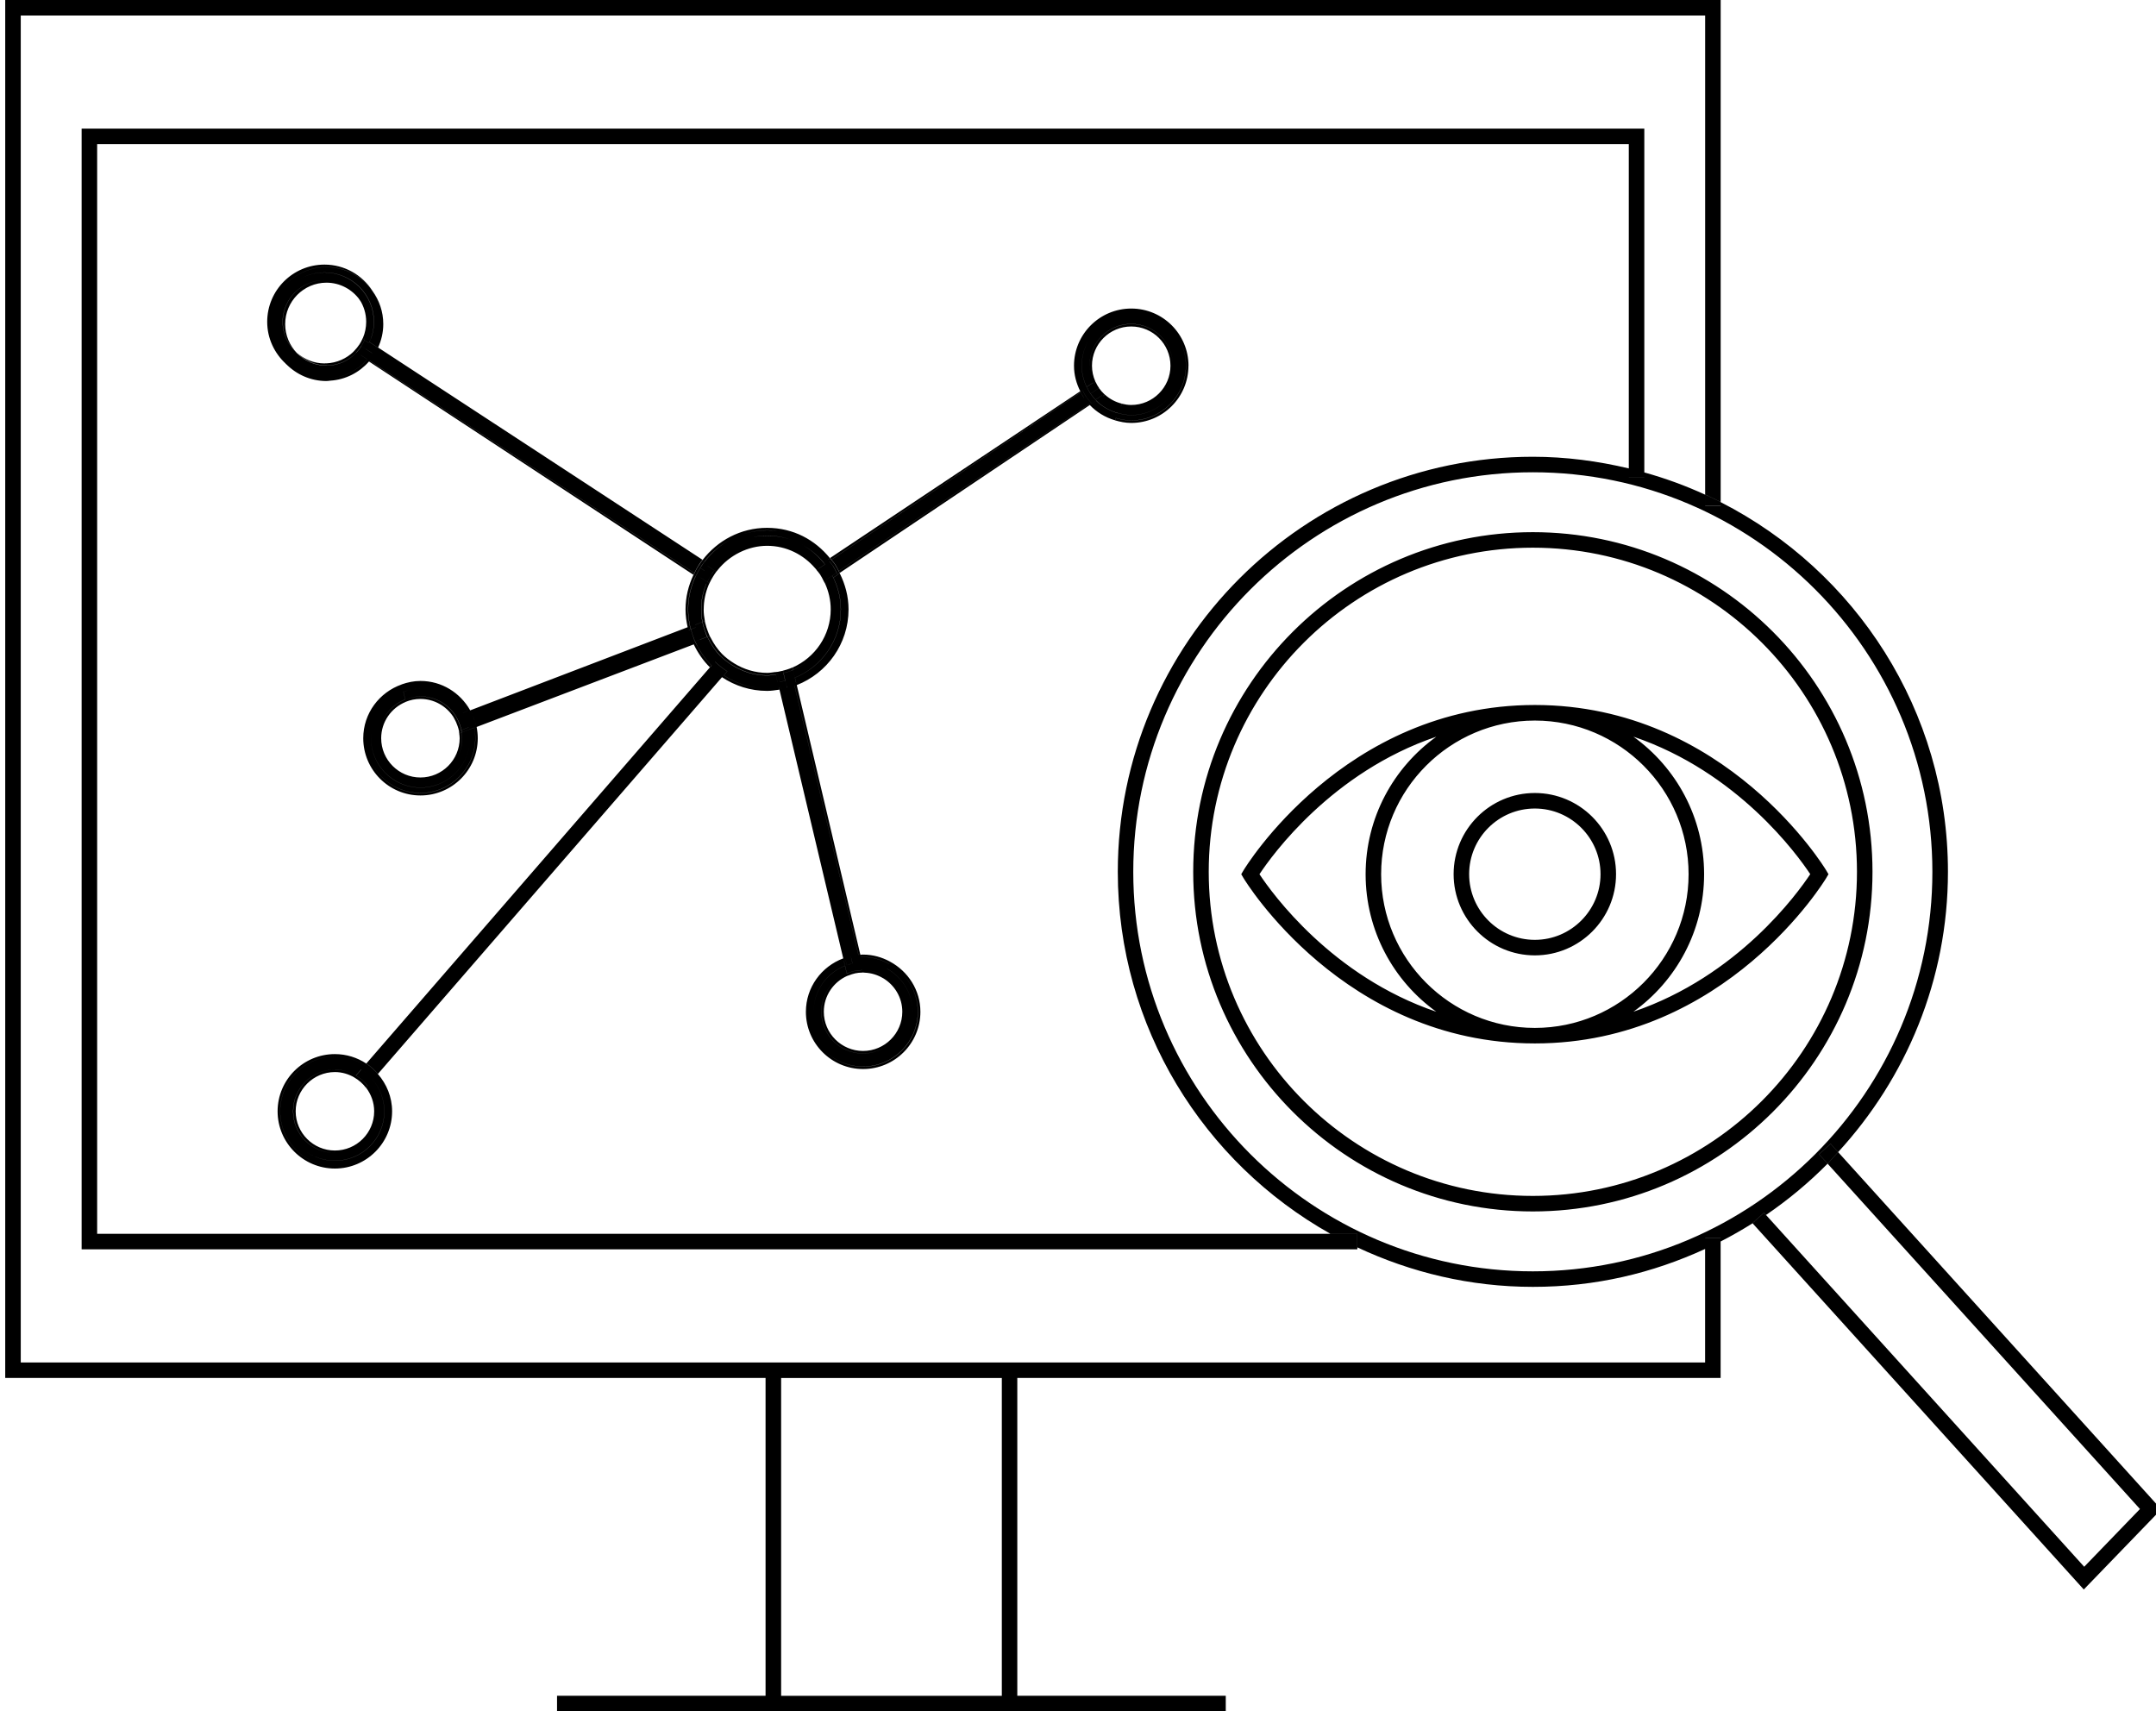 <?xml version="1.0" encoding="UTF-8"?><svg id="Vrstva_1" xmlns="http://www.w3.org/2000/svg" viewBox="0 0 412.55 327.45"><defs><style>.cls-1{stroke-width:0px;}</style></defs><path class="cls-1" d="m337.54,232.07l.38.42c4.24-2.89,8.19-6.18,11.79-9.82l-1.63-1.8,2.21-1.99,1.43,1.58c13-14.15,21.02-32.95,21.02-53.64,0-30.85-17.72-57.59-43.48-70.73v.69h-2.97v-2.12c-3.74-1.72-7.62-3.14-11.65-4.26v.87h-2.97v-1.64c-5.9-1.4-12.03-2.23-18.35-2.23-43.8,0-79.43,35.63-79.43,79.42,0,29.74,16.45,55.67,40.71,69.28h5.14v2.59c10.22,4.79,21.57,7.55,33.58,7.55s22.91-2.64,32.97-7.26v-2.14h2.97v.71c2.09-1.07,4.11-2.23,6.09-3.47l-.02-.02,2.21-1.99Zm-44.23,11.2c-42.16,0-76.46-34.3-76.46-76.45s34.3-76.45,76.46-76.45,76.45,34.3,76.45,76.45-34.3,76.45-76.45,76.45Zm0-141.44c-35.84,0-64.99,29.16-64.99,64.99s29.16,64.99,64.99,64.99,64.99-29.15,64.99-64.99-29.15-64.99-64.99-64.99Zm0,127.01c-34.2,0-62.02-27.82-62.02-62.02s27.82-62.02,62.02-62.02,62.02,27.82,62.02,62.02-27.82,62.02-62.02,62.02Zm32.97,31.87H3.97V2.97h322.31v91.67c1,.46,1.99.93,2.97,1.43V0H1v263.67h145.49v60.81h-39.9v2.97h127.96v-2.97h-39.89v-60.81h134.58v-26.13c-.98.5-1.97.97-2.97,1.43v21.73Zm-134.58,63.78h-42.23v-60.81h42.23v60.81Zm157.73-157.97c-.19-.32-19.14-31.6-55.71-31.62h-.05c-36.58.01-55.52,31.3-55.71,31.62l-.45.76.45.76c.19.32,19.13,31.61,55.71,31.62h.05c36.58-.01,55.53-31.31,55.71-31.62l.45-.76-.45-.76Zm-108.43.76c2.42-3.66,13.85-19.53,33.84-26.31-8.19,5.89-13.53,15.48-13.53,26.31s5.34,20.44,13.53,26.32c-19.99-6.78-31.42-22.66-33.84-26.32Zm52.69,29.41h-.02c-16.21-.01-29.39-13.2-29.39-29.41s13.18-29.39,29.39-29.4h.05c16.21.02,29.39,13.2,29.39,29.4s-13.19,29.4-29.39,29.41h-.02Zm18.86-3.1c8.19-5.88,13.53-15.49,13.53-26.32s-5.34-20.43-13.53-26.31c19.99,6.78,31.42,22.65,33.84,26.31-2.42,3.66-13.85,19.53-33.84,26.32Zm2.09-168.98v65.77c-.98-.27-1.97-.53-2.97-.77V27.58H18.59v208.51h236c1.67.94,3.4,1.77,5.14,2.59v.38H15.62V24.61h299.02Zm-20.95,127.13c-8.57,0-15.54,6.97-15.54,15.53s6.97,15.54,15.54,15.54,15.54-6.97,15.54-15.54-6.97-15.53-15.54-15.53Zm0,28.1c-6.93,0-12.57-5.64-12.57-12.57s5.64-12.56,12.57-12.56,12.57,5.64,12.57,12.56-5.64,12.57-12.57,12.57Zm58.03,40.61l61.83,68.36-14.82,15.34-63.38-70.08c.85-.54,1.74-1.03,2.57-1.59l60.89,67.32,10.67-11.05-59.77-66.08c.7-.71,1.34-1.48,2.01-2.21Zm-91.99,18.23c-1.74-.82-3.47-1.65-5.14-2.59h5.14v2.59Zm51.94-149.07c1,.24,1.99.49,2.97.77v.87h-2.97v-1.64Zm38.62,129.25l1.43,1.58c-.67.73-1.31,1.5-2.01,2.21l-1.63-1.8,2.21-1.99Zm-12.37,13.61c-.83.57-1.71,1.06-2.57,1.59l-.02-.02,2.21-1.99.38.42Zm-8.66,4.35v.71c-.98.5-1.97.97-2.97,1.43v-2.14h2.97Zm-2.97-142.19c1,.46,1.99.93,2.97,1.43v.69h-2.97v-2.12Zm-193.75,28.21c.07.16.17.3.24.45l-41.59,15.82c-.03-.14-.09-.28-.12-.42l41.47-15.85Zm-60.3-56.16c.03-.06.07-.12.1-.19l62.09,40.63c-.08.1-.16.19-.24.29l-61.95-40.73Zm17.93,69.64c-.07-.13-.14-.26-.21-.39l41.64-15.92c.04.17.11.32.15.49l-41.59,15.82Zm42.69-26.67c-.06.11-.13.22-.18.33l-62.09-40.82c.05-.05.09-.11.13-.16l62.13,40.66Zm-61.23-41.85c.23-.36.42-.74.61-1.12l61.95,40.73c-.22.3-.42.61-.62.93l-61.94-40.54Zm60.57,54.12c.11.31.21.62.34.92l-41.47,15.85c-.08-.34-.2-.67-.31-1.01l41.44-15.76Zm-.44-1.42c.13.48.27.96.44,1.42l-41.44,15.76c-.17-.47-.36-.92-.59-1.37l41.59-15.82Zm1.81-12.16c-.26.42-.49.86-.71,1.31l-62.13-40.66c.32-.38.63-.77.9-1.19l61.94,40.54Zm28.13,74.95c-.11.04-.23.07-.34.11l-12.22-51.5c.14-.02.3-.02.44-.04l12.13,51.44Zm-2.6-76.2c-.08-.11-.17-.21-.26-.32l47.86-31.9c.03.06.07.12.1.19l-47.7,32.03Zm-7.08,24.08c.14-.05.29-.08.43-.13l12.19,51.7c-.12,0-.24.03-.36.04l-12.25-51.61Zm56.37-53.84c.05.05.09.12.14.17l-47.84,32.12c-.06-.12-.13-.24-.2-.36l47.9-31.93Zm-48.61,30.62c-.2-.3-.45-.56-.67-.85l47.7-32.03c.2.38.38.76.63,1.11l-47.66,31.77Zm3.01,75.01c-.37.08-.72.22-1.08.34l-12.13-51.44c.35-.06.68-.16,1.02-.24l12.19,51.35Zm-12.19-51.35c.49-.12.96-.28,1.42-.44l12.25,51.61c-.5.04-1,.08-1.49.19l-12.19-51.35Zm56.84-55.44c.28.41.62.78.95,1.15l-47.9,31.93c-.23-.44-.44-.9-.71-1.31l47.66-31.77Zm19.97-6.19c0,6.04-4.91,10.95-10.95,10.95-1.09,0-2.12-.21-3.11-.5l.18-.43c.94.28,1.91.47,2.93.47,5.78,0,10.48-4.7,10.48-10.48s-4.7-10.48-10.48-10.48-10.48,4.7-10.48,10.48c0,1.67.43,3.23,1.13,4.63l-.39.26c-.75-1.48-1.21-3.12-1.21-4.89,0-6.04,4.91-10.95,10.96-10.95s10.95,4.91,10.95,10.95Zm-13.89,10.01l-.18.43c-1.86-.55-3.52-1.56-4.82-2.93l.39-.26c1.25,1.3,2.83,2.24,4.61,2.76Zm-6.71-4.93c-.03-.06-.07-.12-.1-.19l.39-.26c.03.06.07.12.1.19l-.39.26Zm1.97,2c.05.05.09.12.14.17l-.39.26c-.05-.05-.09-.11-.14-.17l.39-.26Zm-1.34-.89c-.24-.35-.43-.74-.63-1.11l.39-.26c.2.38.39.76.63,1.12l-.39.26Zm.39-.26c.28.41.61.79.95,1.15l-.39.26c-.34-.37-.67-.74-.95-1.15l.39-.26Zm1.74-2.95l-.39.26c-.45-.99-.71-2.09-.71-3.24,0-4.4,3.58-7.98,7.99-7.98s7.98,3.58,7.98,7.98-3.58,7.98-7.98,7.98c-.68,0-1.34-.11-1.97-.28l.18-.43c.58.14,1.17.24,1.79.24,4.14,0,7.51-3.37,7.51-7.51s-3.37-7.51-7.51-7.51-7.51,3.37-7.51,7.51c0,1.06.23,2.07.63,2.98Zm5.09,4.28l-.18.43c-1.31-.34-2.48-.98-3.44-1.87l.41-.27c.9.82,2,1.41,3.22,1.71Zm-5-4.11l-.39.26c-.03-.06-.07-.12-.1-.18l.39-.26c.03.06.07.12.1.18Zm1.78,2.39l-.41.27c-.05-.05-.12-.09-.17-.14l.41-.27c.05.05.11.09.16.14Zm-1.14-1.27l-.39.26c-.25-.35-.45-.73-.63-1.12l.39-.26c.18.39.39.77.64,1.12Zm.57,1.41c-.36-.35-.68-.73-.96-1.14l.39-.26c.29.41.62.79.98,1.13l-.41.27Zm-2.93-1.62l-.84.56c-.7-1.4-1.13-2.96-1.13-4.63,0-5.78,4.7-10.48,10.48-10.48s10.48,4.7,10.48,10.48-4.7,10.48-10.48,10.48c-1.03,0-2-.19-2.93-.47l.39-.94c.81.23,1.66.39,2.54.39,5.23,0,9.47-4.24,9.47-9.46s-4.24-9.46-9.47-9.46-9.47,4.24-9.47,9.46c0,1.46.36,2.83.95,4.07Zm5.97,5.01l-.39.94c-1.77-.52-3.36-1.46-4.61-2.76l.84-.56c1.13,1.13,2.57,1.94,4.15,2.39Zm-6.71-4.26c-.03-.06-.07-.12-.1-.19l.84-.56c.03.06.07.12.1.18l-.84.56Zm2.56,1.87l-.84.56c-.05-.05-.09-.11-.14-.17l.84-.56c.05.05.09.11.14.16Zm-1.93-.76c-.24-.35-.43-.74-.63-1.12l.84-.56c.19.38.39.77.63,1.12l-.84.56Zm.84-.56c.28.41.61.79.95,1.15l-.84.56c-.34-.37-.67-.74-.95-1.15l.84-.56Zm.51-2.13l-1.24.82c-.59-1.24-.95-2.61-.95-4.07,0-5.23,4.24-9.46,9.47-9.46s9.47,4.24,9.47,9.46-4.24,9.46-9.47,9.46c-.89,0-1.73-.16-2.54-.39l.57-1.37c.63.16,1.29.28,1.97.28,4.4,0,7.98-3.58,7.98-7.98s-3.58-7.98-7.98-7.98-7.99,3.58-7.99,7.98c0,1.16.26,2.25.71,3.24Zm5.31,4.46l-.57,1.37c-1.59-.44-3.02-1.25-4.15-2.39l1.28-.86c.96.89,2.14,1.54,3.44,1.87Zm-5.21-4.28l-1.23.83c-.03-.06-.07-.12-.1-.18l1.24-.82c.03.06.07.12.1.18Zm1.77,2.4l-1.28.86c-.05-.05-.09-.11-.14-.16l1.25-.83c.05.05.11.09.17.14Zm-2.37-.46c-.24-.35-.44-.73-.63-1.12l1.23-.83c.19.39.39.77.63,1.12l-1.24.83Zm2.2.32l-1.25.83c-.34-.36-.67-.74-.95-1.15l1.24-.83c.29.41.61.79.96,1.14Zm-40.75,108.79l.18-.43c3.44,1.85,5.81,5.44,5.81,9.6,0,6.04-4.91,10.95-10.96,10.95s-10.95-4.91-10.95-10.95c0-4.7,2.99-8.68,7.16-10.23l.11.46c-3.96,1.5-6.79,5.3-6.79,9.78,0,5.78,4.7,10.48,10.48,10.48s10.48-4.7,10.48-10.48c0-3.97-2.25-7.4-5.51-9.17Zm-4.97-1.78c1.87,0,3.61.51,5.15,1.34l-.18.43c-1.49-.81-3.16-1.31-4.97-1.31-.14,0-.27.04-.42.04l-.11-.46c.18,0,.34-.05.52-.05Zm-3.69,1.17l-.11-.46c.11-.04.23-.07.34-.11l.11.46c-.11.04-.23.06-.34.11Zm2.8-1.08c.12,0,.24-.03.36-.04l.11.46c-.12,0-.24.03-.36.04l-.11-.46Zm-1.38.64c-.37.08-.72.22-1.08.34l-.11-.46c.36-.12.71-.25,1.08-.34l.11.46Zm-.11-.46c.48-.11.98-.14,1.49-.19l.11.46c-.5.04-1.01.08-1.49.18l-.11-.46Zm6.2,4.25l.18-.44c2.37,1.39,3.98,3.93,3.98,6.86,0,4.4-3.58,7.98-7.99,7.98s-7.98-3.58-7.98-7.98c0-3.3,2.01-6.13,4.87-7.35l.11.47c-2.65,1.16-4.51,3.8-4.51,6.88,0,4.14,3.37,7.5,7.51,7.5s7.51-3.37,7.51-7.5c0-2.74-1.49-5.12-3.68-6.43Zm-3.55-1.06l-.11-.48c1.4.03,2.7.44,3.84,1.1l-.18.44c-1.05-.63-2.25-1.01-3.55-1.06Zm-3.28.61l-.11-.47c.11-.05.23-.07.34-.11l.11.46c-.11.04-.23.07-.34.12Zm2.91-.63l-.11-.46c.07,0,.13-.02.2-.02.06,0,.11.02.17.02l.11.48c-.1,0-.19-.03-.28-.03-.03,0-.06,0-.09,0Zm-2.68.05c.35-.13.71-.26,1.08-.34l.11.46c-.37.08-.73.2-1.08.34l-.11-.46Zm1.19.12l-.11-.46c.48-.1.98-.15,1.49-.17l.11.46c-.51,0-1.01.06-1.49.16Zm6.16-.9l.39-.94c3.27,1.78,5.51,5.2,5.51,9.17,0,5.78-4.7,10.48-10.48,10.48s-10.48-4.7-10.48-10.48c0-4.48,2.83-8.28,6.79-9.78l.23.98c-3.52,1.38-6.01,4.79-6.01,8.79,0,5.23,4.24,9.46,9.47,9.46s9.47-4.23,9.47-9.46c0-3.56-1.99-6.62-4.89-8.24Zm-4.76-1.21l-.23-.99c.14,0,.27-.04.42-.04,1.81,0,3.48.5,4.97,1.31l-.39.94c-1.36-.76-2.91-1.23-4.58-1.23-.06,0-.12.02-.18.02Zm-3.27.65l-.23-.98c.11-.04.23-.07.34-.11l.23.99c-.11.04-.23.06-.34.11Zm2.68-1.61c.12,0,.24-.03.36-.04l.23.99c-.12,0-.24.03-.36.04l-.24-.99Zm-2.34,1.5l-.23-.99c.36-.12.71-.25,1.08-.34l.23.99c-.37.08-.73.21-1.08.34Zm.85-1.32c.48-.11.98-.14,1.49-.18l.24.99c-.51.03-1.01.07-1.49.18l-.23-.99Zm6.27,3.36l.57-1.38c2.9,1.62,4.89,4.68,4.89,8.24,0,5.23-4.24,9.46-9.47,9.46s-9.47-4.23-9.47-9.46c0-4.01,2.5-7.41,6.01-8.79l.34,1.45c-2.86,1.21-4.87,4.05-4.87,7.35,0,4.4,3.58,7.98,7.98,7.98s7.99-3.58,7.99-7.98c0-2.93-1.61-5.47-3.98-6.86Zm-3.84-1.1l-.35-1.49c.06,0,.12-.02.18-.02,1.67,0,3.22.47,4.58,1.23l-.57,1.38c-1.14-.67-2.44-1.07-3.84-1.1Zm-3.28.61l-.34-1.45c.11-.04.23-.07.34-.11l.34,1.44c-.11.04-.23.06-.34.11Zm2.91-.61l-.34-1.45c.12,0,.24-.03.36-.04l.35,1.49c-.06,0-.11-.02-.17-.02-.07,0-.13.02-.2.02Zm-2.57.5l-.34-1.44c.36-.12.71-.25,1.08-.34l.34,1.44c-.37.08-.73.21-1.08.34Zm.74-1.78c.48-.11.98-.15,1.49-.18l.34,1.45c-.51.01-1.01.06-1.49.17l-.34-1.44Zm-72.38-45.11l.46-.17c.14.7.22,1.43.22,2.18,0,6.04-4.91,10.95-10.96,10.95s-10.95-4.91-10.95-10.95c0-4.77,3.08-8.79,7.35-10.29l.11.46c-4.06,1.45-6.98,5.29-6.98,9.84,0,5.78,4.7,10.48,10.48,10.48s10.48-4.7,10.48-10.48c0-.69-.08-1.35-.2-2Zm-13.78-7.83l-.11-.46c1.14-.4,2.34-.66,3.61-.66,4.09,0,7.61,2.27,9.5,5.6l-.44.17c-1.81-3.15-5.17-5.3-9.05-5.3-1.23,0-2.4.25-3.5.65Zm14.11,7.24c.03.14.1.27.12.42l-.46.17c-.03-.14-.08-.28-.11-.42l.44-.17Zm-1.35-2.2c-.07-.13-.14-.26-.21-.39l.44-.17c.07.13.14.26.21.39l-.44.17Zm1.03,1.2c.12.33.23.66.31,1.01l-.44.17c-.08-.34-.2-.68-.31-1.01l.44-.17Zm-.59-1.37c.23.44.42.89.59,1.37l-.44.17c-.17-.47-.36-.93-.59-1.37l.44-.17Zm-2.29,4.05l.46-.17c.05.36.11.72.11,1.09,0,4.4-3.58,7.98-7.99,7.98s-7.98-3.58-7.98-7.98c0-3.36,2.1-6.23,5.05-7.41l.11.46c-2.74,1.12-4.69,3.81-4.69,6.95,0,4.14,3.37,7.51,7.51,7.51s7.51-3.37,7.51-7.51c0-.31-.05-.61-.09-.92Zm-10.24-6.04l-.11-.46c.91-.36,1.89-.57,2.93-.57,2.82,0,5.29,1.48,6.71,3.69l-.44.17c-1.35-2.04-3.65-3.39-6.27-3.39-1,0-1.95.2-2.82.56Zm10.2,5.59l.45-.17c.03.14.02.3.05.44l-.46.17c-.02-.15-.02-.3-.04-.44Zm-.67-2.93c.08.12.14.26.21.38l-.44.17c-.07-.13-.13-.26-.21-.38l.44-.17Zm.38,1.91l.44-.17c.11.33.23.66.3,1.01l-.45.17c-.07-.35-.17-.69-.29-1.02Zm-.61-1.36l.44-.17c.24.43.45.88.61,1.36l-.44.17c-.16-.48-.36-.93-.61-1.36Zm2.83,2.11l.98-.37c.13.65.2,1.32.2,2,0,5.78-4.7,10.48-10.48,10.48s-10.48-4.7-10.48-10.48c0-4.55,2.92-8.39,6.98-9.84l.23.99c-3.61,1.33-6.2,4.78-6.2,8.85,0,5.23,4.24,9.46,9.47,9.46s9.47-4.24,9.47-9.46c0-.56-.07-1.1-.16-1.63Zm-12.57-7.22l-.23-.99c1.1-.39,2.27-.65,3.5-.65,3.89,0,7.24,2.15,9.05,5.3l-.95.36c-1.65-2.77-4.65-4.64-8.11-4.64-1.15,0-2.25.24-3.27.61Zm12.5,6.78l.94-.36c.03.14.08.28.11.42l-.98.37c-.02-.15-.05-.29-.08-.43Zm-1.12-2.76l.95-.36c.07.13.14.26.21.39l-.95.36c-.07-.13-.14-.26-.21-.39Zm1.75,1.39c.12.33.23.66.31,1.01l-.94.36c-.08-.35-.2-.68-.31-1.01l.94-.36Zm-.59-1.37c.23.44.43.89.59,1.37l-.94.36c-.16-.47-.36-.93-.6-1.36l.95-.36Zm-1.39,3.71l1.43-.54c.09.53.16,1.07.16,1.63,0,5.23-4.24,9.46-9.47,9.46s-9.47-4.24-9.47-9.46c0-4.07,2.59-7.52,6.2-8.85l.34,1.44c-2.95,1.17-5.05,4.04-5.05,7.41,0,4.4,3.58,7.98,7.98,7.98s7.99-3.58,7.99-7.98c0-.37-.06-.73-.11-1.09Zm-10.8-6.32l-.34-1.44c1.02-.38,2.12-.61,3.27-.61,3.46,0,6.45,1.87,8.11,4.64l-1.4.53c-1.42-2.21-3.89-3.69-6.71-3.69-1.04,0-2.02.21-2.93.57Zm10.76,5.87l1.4-.53c.03.14.05.29.08.43l-1.43.54c-.02-.15-.02-.3-.05-.44Zm-1.12-2.76l1.4-.53c.07.13.14.26.21.39l-1.4.53c-.07-.13-.13-.26-.21-.38Zm.82,1.74l1.39-.53c.11.33.24.66.31,1.01l-1.4.53c-.07-.35-.19-.68-.3-1.01Zm.79-1.89c.23.44.43.89.6,1.36l-1.39.53c-.16-.48-.37-.93-.61-1.36l1.4-.53ZM51.6,62c0,2.97,1.2,5.66,3.12,7.63-2.19-2-3.59-4.86-3.59-8.05,0-6.04,4.91-10.95,10.96-10.95,3.85,0,7.23,2.01,9.19,5.03-1.98-2.75-5.17-4.56-8.8-4.56-5.99,0-10.87,4.89-10.87,10.91Zm10.81,7.52l.1.41s-.02,0-.03,0c-2.21,0-4.21-.93-5.65-2.41,1.41,1.24,3.24,2.02,5.26,2.02.11,0,.21-.03.32-.03Zm7.66-7.94c0-1.57-.47-3.03-1.26-4.26.97,1.32,1.56,2.93,1.56,4.69,0,1.01-.21,1.97-.55,2.86l-.36-.24c.39-.94.61-1.97.61-3.05Zm-2.4,5.68l.44.29c-1.43,1.46-3.41,2.38-5.6,2.39l-.1-.41c2.04-.08,3.89-.92,5.26-2.26Zm1.78-2.63l.36.24c-.03.07-.04.14-.06.2l-.39-.26c.03-.06.06-.12.09-.19Zm-1.22,2.76c-.05.05-.08.11-.13.16l-.44-.29s.09-.1.14-.15l.42.28Zm1.13-2.57l.39.26c-.17.4-.38.77-.61,1.13l-.39-.26c.24-.36.44-.74.61-1.13Zm-.61,1.13l.39.26c-.27.42-.57.82-.91,1.18l-.42-.28c.35-.36.66-.75.94-1.17Zm4.29-4.37c0-2.18-.66-4.21-1.77-5.92,1.29,1.79,2.07,3.97,2.07,6.35,0,1.61-.37,3.13-1,4.51l-.39-.26c.68-1.43,1.09-3,1.09-4.68Zm-9.95,10.85l.1.41c-.24.02-.47.07-.72.07-3.03,0-5.77-1.26-7.75-3.28,1.95,1.78,4.52,2.89,7.36,2.89.34,0,.67-.07,1-.1Zm72.77,55.25c.71.7,1.48,1.33,2.31,1.88l-65.85,75.93c-.65-.75-1.38-1.44-2.22-1.99l65.75-75.81Zm-65.27-58.49c-1.84,2.09-4.45,3.46-7.4,3.65l-.1-.41c2.8-.26,5.29-1.55,7.08-3.52l.42.28Zm1.35-2.92l.39.26c-.03.06-.07.12-.1.19l-.39-.26c.03-.06.07-.12.1-.19Zm-1.22,2.76c-.05.05-.09.11-.13.16l-.42-.28c.05-.05.09-.11.13-.16l.42.28Zm.51-1.45c.23-.36.42-.74.61-1.12l.39.26c-.19.39-.38.76-.61,1.12l-.39-.26Zm.39.26c-.27.42-.58.81-.9,1.19l-.42-.28c.33-.38.66-.75.93-1.17l.39.26Zm-17.05-5.82c0,2.15.86,4.1,2.25,5.53-1.66-1.46-2.72-3.58-2.72-5.95,0-4.4,3.58-7.98,7.99-7.98,2.83,0,5.31,1.49,6.72,3.72-1.44-1.96-3.73-3.25-6.34-3.25-4.35,0-7.9,3.56-7.9,7.94Zm7.51,10.52c-2.84,0-5.41-1.11-7.36-2.89-1.93-1.97-3.12-4.66-3.12-7.63,0-6.01,4.88-10.91,10.87-10.91,3.63,0,6.83,1.81,8.8,4.56,1.11,1.71,1.77,3.74,1.77,5.92,0,1.68-.41,3.26-1.09,4.68l-1.24-.81c.53-1.18.85-2.49.85-3.87,0-5.23-4.24-9.46-9.47-9.46s-9.47,4.24-9.47,9.46,4.24,9.46,9.47,9.46c.23,0,.44-.05.67-.07l.34,1.45c-.34.03-.66.1-1,.1Zm6.84-4.44l1.24.81c-1.79,1.97-4.28,3.26-7.08,3.52l-.34-1.45c2.43-.17,4.6-1.23,6.18-2.89Zm1.68-2.45c.03-.06.07-.12.1-.18l1.24.81c-.03.06-.07.12-.1.19l-1.24-.81Zm-.31,3.11c-.05.05-.09.11-.13.16l-1.24-.81c.05-.05.09-.11.13-.16l1.24.81Zm.31-3.11l1.24.81c-.19.38-.38.77-.61,1.12l-1.24-.81c.23-.36.43-.74.61-1.13Zm.63,1.94c-.28.42-.6.79-.93,1.17l-1.24-.81c.34-.37.66-.75.93-1.17l1.24.81Zm-8.73,2.36l.24,1.04c-.22.02-.44.07-.67.07-5.23,0-9.47-4.24-9.47-9.46s4.24-9.46,9.47-9.46,9.47,4.24,9.47,9.46c0,1.38-.31,2.69-.85,3.87l-.89-.58c.35-.89.55-1.85.55-2.86,0-1.76-.59-3.37-1.56-4.69-1.42-2.23-3.89-3.72-6.72-3.72-4.4,0-7.99,3.58-7.99,7.98,0,2.38,1.07,4.49,2.72,5.95,1.44,1.48,3.43,2.41,5.65,2.41.01,0,.02,0,.03,0Zm6.42-1.84c-1.58,1.66-3.75,2.71-6.18,2.89l-.24-1.04c2.19,0,4.17-.92,5.6-2.39l.82.54Zm.89-3.22l.89.58c-.03.06-.07.12-.1.18l-.85-.56c.03-.07.04-.14.06-.2Zm-1.58,2.52l.82.54c-.05.05-.08.11-.13.16l-.82-.54s.08-.11.13-.16Zm.91-1.18c.23-.36.44-.73.61-1.13l.85.56c-.19.39-.38.77-.61,1.13l-.85-.56Zm.85.56c-.27.42-.6.8-.93,1.17l-.82-.54c.34-.37.64-.76.91-1.18l.85.56Zm2.01,139.08l.31-.36c1.67,1.92,2.72,4.4,2.72,7.14,0,6.04-4.91,10.95-10.95,10.95s-10.96-4.91-10.96-10.95,4.91-10.95,10.96-10.95c2.22,0,4.29.67,6.02,1.82l-.31.36c-1.64-1.07-3.6-1.71-5.71-1.71-5.78,0-10.48,4.7-10.48,10.48s4.7,10.48,10.48,10.48,10.48-4.7,10.48-10.48c0-2.6-.98-4.95-2.56-6.78Zm-1.9-2.35c.84.55,1.56,1.24,2.22,1.99l-.31.36c-.65-.76-1.38-1.44-2.22-1.99l.31-.36Zm-6.02,1.15c1.48,0,2.85.43,4.04,1.14l-.31.36c-1.1-.64-2.36-1.03-3.72-1.03-4.14,0-7.51,3.37-7.51,7.51s3.37,7.5,7.51,7.5,7.51-3.37,7.51-7.5c0-1.7-.59-3.26-1.55-4.52l.31-.36c1.05,1.35,1.71,3.03,1.71,4.87,0,4.4-3.58,7.98-7.98,7.98s-7.99-3.58-7.99-7.98,3.58-7.98,7.99-7.98Zm3.72,1.5l.31-.36c.87.51,1.62,1.18,2.23,1.97l-.31.36c-.61-.8-1.36-1.46-2.24-1.97Zm-3.72-4c2.11,0,4.06.64,5.71,1.71l-.68.78c-1.46-.92-3.18-1.47-5.03-1.47-5.23,0-9.47,4.24-9.47,9.46s4.24,9.46,9.47,9.46,9.47-4.23,9.47-9.46c0-2.3-.85-4.37-2.21-6.01l.67-.77c1.57,1.83,2.56,4.18,2.56,6.78,0,5.78-4.7,10.48-10.48,10.48s-10.48-4.7-10.48-10.48,4.7-10.48,10.48-10.48Zm5.03,2.49l.68-.78c.84.55,1.57,1.23,2.22,1.99l-.67.77c-.64-.77-1.38-1.44-2.23-1.98Zm1.24,3.11l.98-1.14c1.36,1.64,2.21,3.71,2.21,6.01,0,5.23-4.24,9.46-9.47,9.46s-9.47-4.23-9.47-9.46,4.24-9.46,9.47-9.46c1.85,0,3.57.55,5.03,1.47l-.99,1.15c-1.19-.7-2.56-1.14-4.04-1.14-4.4,0-7.99,3.58-7.99,7.98s3.58,7.98,7.99,7.98,7.98-3.58,7.98-7.98c0-1.84-.65-3.52-1.71-4.87Zm-1.24-3.11c.85.54,1.59,1.21,2.23,1.98l-.98,1.14c-.62-.79-1.37-1.46-2.23-1.97l.99-1.15Zm67.05-77.31l-.31.35c-1.27-1.25-2.29-2.73-3.08-4.36l.44-.17c.76,1.55,1.73,2.97,2.94,4.17Zm-1.34-19.91l-.4-.26c2.85-3.73,7.3-6.18,12.35-6.18s9.2,2.3,12.06,5.83l-.39.26c-2.78-3.4-6.94-5.62-11.67-5.62s-9.19,2.37-11.95,5.97Zm14.2,24.06l.11.46c-.77.12-1.55.24-2.35.24-3.18,0-6.14-.97-8.61-2.61l.31-.36c2.38,1.57,5.23,2.5,8.29,2.5.77,0,1.51-.12,2.25-.23Zm-16.98-11.59l-.44.17c-.26-1.12-.42-2.28-.42-3.48,0-2.35.56-4.56,1.5-6.56l.39.26c-.89,1.93-1.42,4.05-1.42,6.3,0,1.14.15,2.24.39,3.3Zm2.15-12.43c.07-.1.16-.19.24-.29l.4.26c-.08.1-.16.19-.24.29l-.4-.26Zm-.97,15.71l-.44.17c-.07-.15-.17-.29-.24-.45l.44-.17c.07.16.17.3.24.45Zm-1.47-2.62c-.04-.17-.11-.32-.15-.49l.44-.17c.04.17.11.32.15.49l-.44.17Zm1.32-10.26l-.39-.26c.05-.11.12-.22.18-.33l.4.26c-.06.11-.13.22-.18.33Zm.5-1.9c.2-.32.4-.63.62-.93l.4.26c-.22.3-.42.61-.62.93l-.4-.26Zm-.93,13.42c.11.31.21.62.34.92l-.44.17c-.13-.3-.23-.61-.34-.92l.44-.17Zm1.33-13.16c-.26.42-.49.86-.71,1.31l-.4-.26c.22-.45.45-.89.71-1.31l.4.26Zm-1.77,11.74c.13.48.27.96.44,1.42l-.44.17c-.17-.46-.31-.94-.44-1.42l.44-.17Zm28.09-10.46l.39-.26c1.05,2.1,1.69,4.42,1.69,6.92,0,6.6-4.13,12.22-9.93,14.49l-.11-.45c5.59-2.22,9.57-7.66,9.57-14.04,0-2.4-.61-4.65-1.61-6.66Zm-10.71,21.97c-.14.03-.3.02-.44.04l-.11-.46c.15-.02.3-.02.44-.04l.11.46Zm8.87-24.82l.39-.26c.09.11.18.21.26.32l-.39.26c-.08-.11-.18-.21-.26-.32Zm-6.11,23.54l.11.45c-.14.05-.29.08-.43.13l-.11-.45c.14-.05.29-.08.43-.13Zm8.15-21.33c.07.12.14.24.2.36l-.39.26c-.06-.12-.13-.24-.2-.36l.39-.26Zm-9.89,22.36c-.34.09-.67.18-1.02.24l-.11-.46c.35-.06.68-.16,1.02-.24l.11.45Zm8.79-23.41c-.2-.3-.45-.56-.67-.85l.39-.26c.22.29.47.55.67.85l-.39.26Zm.39-.26c.27.41.48.87.71,1.31l-.39.26c-.23-.44-.44-.9-.71-1.31l.39-.26Zm-9.28,23.21c.49-.12.96-.27,1.42-.44l.11.45c-.47.17-.94.32-1.42.44l-.11-.45Zm-12-1.99l-.31.36c-.83-.55-1.6-1.18-2.31-1.88l.31-.35c.71.7,1.49,1.32,2.32,1.87Zm9.85-.63l.11.46c-.55.07-1.1.17-1.67.17-2.44,0-4.69-.73-6.62-1.93l.31-.36c1.84,1.13,3.99,1.82,6.31,1.82.53,0,1.04-.09,1.56-.16Zm-11.02-19.52l-.4-.26c2.31-2.92,5.85-4.84,9.86-4.84s7.27,1.78,9.59,4.51l-.39.26c-2.23-2.61-5.5-4.3-9.19-4.3s-7.24,1.83-9.46,4.63Zm.81,16.03l-.31.36c-.91-.92-1.64-2.01-2.23-3.17l.44-.17c.56,1.09,1.25,2.11,2.1,2.98Zm-3.49-8.5c0,.76.09,1.5.23,2.23l-.45.17c-.15-.78-.24-1.58-.24-2.41,0-1.75.36-3.41,1-4.93l.41.27c-.6,1.44-.94,3.01-.94,4.67Zm2.45-7.24l-.4-.26c.08-.1.16-.19.24-.29l.4.26c-.08.1-.17.19-.24.29Zm-1.06,12.76l-.44.17c-.08-.15-.17-.3-.25-.45l.44-.17c.07.16.17.3.25.45Zm-.86-10.45c.05-.12.13-.22.18-.33l.4.26c-.05.12-.12.22-.17.34l-.41-.27Zm-.19,7.67l-.44.17c-.04-.17-.09-.33-.13-.5l.45-.17c.03.17.07.34.11.51Zm1.48-9.06l-.4-.26c.2-.32.4-.62.62-.92l.4.26c-.22.3-.43.6-.62.92Zm-.68,11.38l-.44.17c-.14-.29-.25-.6-.36-.91l.44-.17c.11.31.22.61.36.9Zm-.03-10.07l-.4-.26c.21-.45.45-.89.71-1.31l.4.26c-.26.42-.51.86-.71,1.31Zm-.33,9.17l-.44.17c-.17-.46-.33-.94-.44-1.42l.44-.17c.11.49.27.96.44,1.42Zm22.41-9.17l.39-.26c.74,1.61,1.19,3.38,1.19,5.27,0,5.19-3.15,9.66-7.64,11.59l-.11-.47c4.28-1.88,7.29-6.15,7.29-11.12,0-1.79-.41-3.48-1.11-5.01Zm-1.85-2.85l.39-.26c.09.11.18.21.27.32l-.39.26c-.09-.11-.18-.22-.27-.33Zm-7.19,19.81l.11.46c-.15.02-.3.03-.45.05l-.11-.46c.15-.02.3-.02.45-.05Zm2.97-.36c-.14.06-.29.09-.43.15l-.11-.46c.14-.06.28-.1.42-.16l.11.47Zm5.86-16.97l.39-.26c.06.13.14.24.2.37l-.39.26c-.06-.13-.14-.25-.2-.37Zm-1.38-2.15l.39-.26c.22.28.47.54.67.84l-.39.26c-.2-.3-.44-.56-.67-.84Zm-6.44,19.26l.11.46c-.34.09-.67.17-1.02.23l-.11-.46c.35-.06.68-.14,1.02-.22Zm7.11-18.42l.39-.26c.27.41.49.87.71,1.31l-.39.26c-.22-.45-.44-.9-.71-1.31Zm-5.68,17.98l.11.46c-.46.18-.94.32-1.42.44l-.11-.46c.48-.13.96-.26,1.42-.44Zm-10.75-.95l-.31.36c-.85-.53-1.65-1.13-2.35-1.84l.31-.36c.7.71,1.5,1.31,2.35,1.83Zm-4.8-18.94l-.84-.55c2.77-3.6,7.07-5.97,11.95-5.97s8.89,2.22,11.67,5.62l-.84.56c-2.59-3.13-6.45-5.17-10.83-5.17s-8.53,2.18-11.11,5.51Zm13.12,22.51l.24.99c-.74.11-1.48.23-2.25.23-3.06,0-5.91-.93-8.29-2.5l.68-.78c2.2,1.42,4.8,2.26,7.62,2.26.69,0,1.35-.11,2.01-.2Zm-11.96-3.91l-.66.76c-1.21-1.2-2.19-2.62-2.94-4.17l.95-.36c.69,1.39,1.56,2.69,2.65,3.77Zm-3.84-7.05l-.94.36c-.24-1.07-.39-2.17-.39-3.3,0-2.26.53-4.38,1.42-6.3l.84.55c-.79,1.76-1.25,3.7-1.25,5.75,0,1.01.12,1.99.32,2.95Zm1.19,3.28l-.95.36c-.08-.15-.17-.29-.24-.45l.95-.36c.07.16.17.3.24.45Zm1.25-14.54l-.84-.55c.07-.1.16-.19.24-.29l.84.55c-.08.1-.16.19-.24.29Zm-1.51,2.57l-.84-.55c.05-.11.12-.22.18-.33l.84.55c-.05.11-.13.22-.18.33Zm-.78,9.18l-.94.36c-.04-.17-.11-.32-.15-.49l.94-.36c.04.17.11.32.15.49Zm.79,2.34l-.95.36c-.13-.3-.23-.61-.34-.92l.94-.36c.11.31.21.62.35.91Zm.04-13.71c.2-.32.4-.63.62-.93l.84.55c-.22.3-.42.61-.62.92l-.84-.55Zm.13,1.86l-.84-.55c.22-.45.45-.89.71-1.31l.84.55c-.26.42-.49.86-.71,1.31Zm-.96,9.52c.12.49.27.96.44,1.42l-.94.36c-.17-.46-.32-.94-.44-1.42l.94-.36Zm26.31-9.53l.84-.56c1,2.02,1.61,4.26,1.61,6.66,0,6.38-3.98,11.82-9.57,14.04l-.23-.99c5.15-2.1,8.79-7.15,8.79-13.05,0-2.19-.54-4.25-1.44-6.1Zm-10.22,19.96l.23.99c-.14.03-.3.02-.44.04l-.24-.99c.15-.02.3-.02.44-.04Zm8.37-22.81l.84-.56c.09.11.18.21.26.32l-.84.56c-.09-.11-.18-.21-.26-.32Zm-5.51,22l.23.99c-.14.05-.29.08-.43.13l-.23-.99c.14-.05.29-.08.43-.13Zm7.15-19.52l.84-.56c.07.12.14.24.2.36l-.84.56c-.06-.13-.14-.24-.2-.37Zm-1.38-2.16l.84-.56c.22.29.47.55.67.85l-.84.56c-.2-.3-.45-.56-.67-.85Zm-7.39,23.24c-.34.09-.67.18-1.02.24l-.23-.99c.35-.06.68-.15,1.02-.23l.23.99Zm1.19-1.43l.23.99c-.46.17-.94.32-1.42.44l-.23-.99c.48-.12.96-.27,1.42-.44Zm7.7-21.52c.27.41.48.87.71,1.31l-.84.56c-.23-.44-.44-.9-.71-1.31l.84-.56Zm-20.22,20.19l-.68.78c-.83-.55-1.61-1.17-2.32-1.87l.66-.76c.7.7,1.5,1.31,2.34,1.85Zm-2.24-19.63l-1.25-.82c2.58-3.33,6.57-5.51,11.11-5.51s8.24,2.04,10.83,5.17l-1.24.83c-2.32-2.73-5.73-4.51-9.59-4.51s-7.55,1.92-9.86,4.84Zm.89,16.65l-.98,1.13c-1.09-1.09-1.96-2.38-2.65-3.77l1.4-.53c.6,1.16,1.32,2.25,2.23,3.17Zm10.64,3.59l.34,1.45c-.66.1-1.32.2-2.01.2-2.81,0-5.42-.84-7.62-2.26l1-1.15c1.93,1.2,4.19,1.93,6.62,1.93.57,0,1.11-.09,1.67-.17Zm-14.05-10.05l-1.41.54c-.2-.95-.32-1.93-.32-2.95,0-2.05.46-3.99,1.25-5.75l1.24.82c-.65,1.52-1,3.18-1,4.93,0,.82.09,1.63.24,2.41Zm2.28-9.9l-1.25-.82c.07-.1.16-.19.24-.29l1.25.82c-.08.1-.17.19-.24.29Zm-1.1,13.19l-1.4.53c-.08-.15-.17-.29-.24-.45l1.4-.53c.07.16.17.3.25.45Zm-1.18-3.28c.03.17.09.33.13.5l-1.39.53c-.04-.17-.12-.32-.15-.49l1.41-.54Zm.76-7.34l-1.24-.82c.05-.12.13-.22.18-.33l1.25.82c-.05.12-.13.22-.18.33Zm.89-1.65l-1.25-.82c.2-.32.4-.62.62-.92l1.25.82c-.22.3-.43.6-.62.92Zm-.73,11.81l-1.4.53c-.13-.3-.24-.6-.35-.91l1.39-.53c.11.31.22.61.36.91Zm-.36-.91l-1.39.53c-.17-.46-.32-.94-.44-1.42l1.39-.53c.12.49.27.96.44,1.42Zm-.87-10.41c.22-.45.45-.89.71-1.31l1.25.82c-.26.42-.5.86-.71,1.31l-1.25-.82Zm24.12.81l1.24-.83c.89,1.85,1.44,3.9,1.44,6.1,0,5.9-3.64,10.95-8.79,13.05l-.34-1.46c4.49-1.94,7.64-6.4,7.64-11.59,0-1.89-.44-3.66-1.19-5.27Zm-1.85-2.85l1.24-.83c.09.11.18.21.26.32l-1.24.83c-.09-.11-.18-.22-.27-.32Zm-7.47,20.53l.34,1.45c-.15.03-.3.02-.44.04l-.34-1.45c.15-.02.3-.02.45-.05Zm2.87-.82l.34,1.46c-.14.06-.29.08-.43.13l-.34-1.44c.14-.05.29-.09.43-.15Zm6.25-17.23l1.24-.83c.06.12.14.24.2.37l-1.24.83c-.06-.13-.14-.25-.2-.37Zm-8.1,17.82l.34,1.44c-.34.09-.67.17-1.02.23l-.34-1.45c.35-.06.68-.14,1.02-.23Zm6.73-19.98l1.24-.83c.22.28.47.55.67.85l-1.24.83c-.2-.3-.44-.56-.67-.84Zm.67.84l1.24-.83c.27.41.48.87.71,1.31l-1.24.83c-.23-.45-.44-.9-.71-1.31Zm-5.62,20.14c-.46.17-.94.32-1.42.44l-.34-1.44c.48-.12.96-.26,1.42-.44l.34,1.44Zm-11.52-2.49l-1,1.15c-.84-.54-1.63-1.15-2.34-1.85l.98-1.13c.7.71,1.5,1.31,2.35,1.84Z"/></svg>